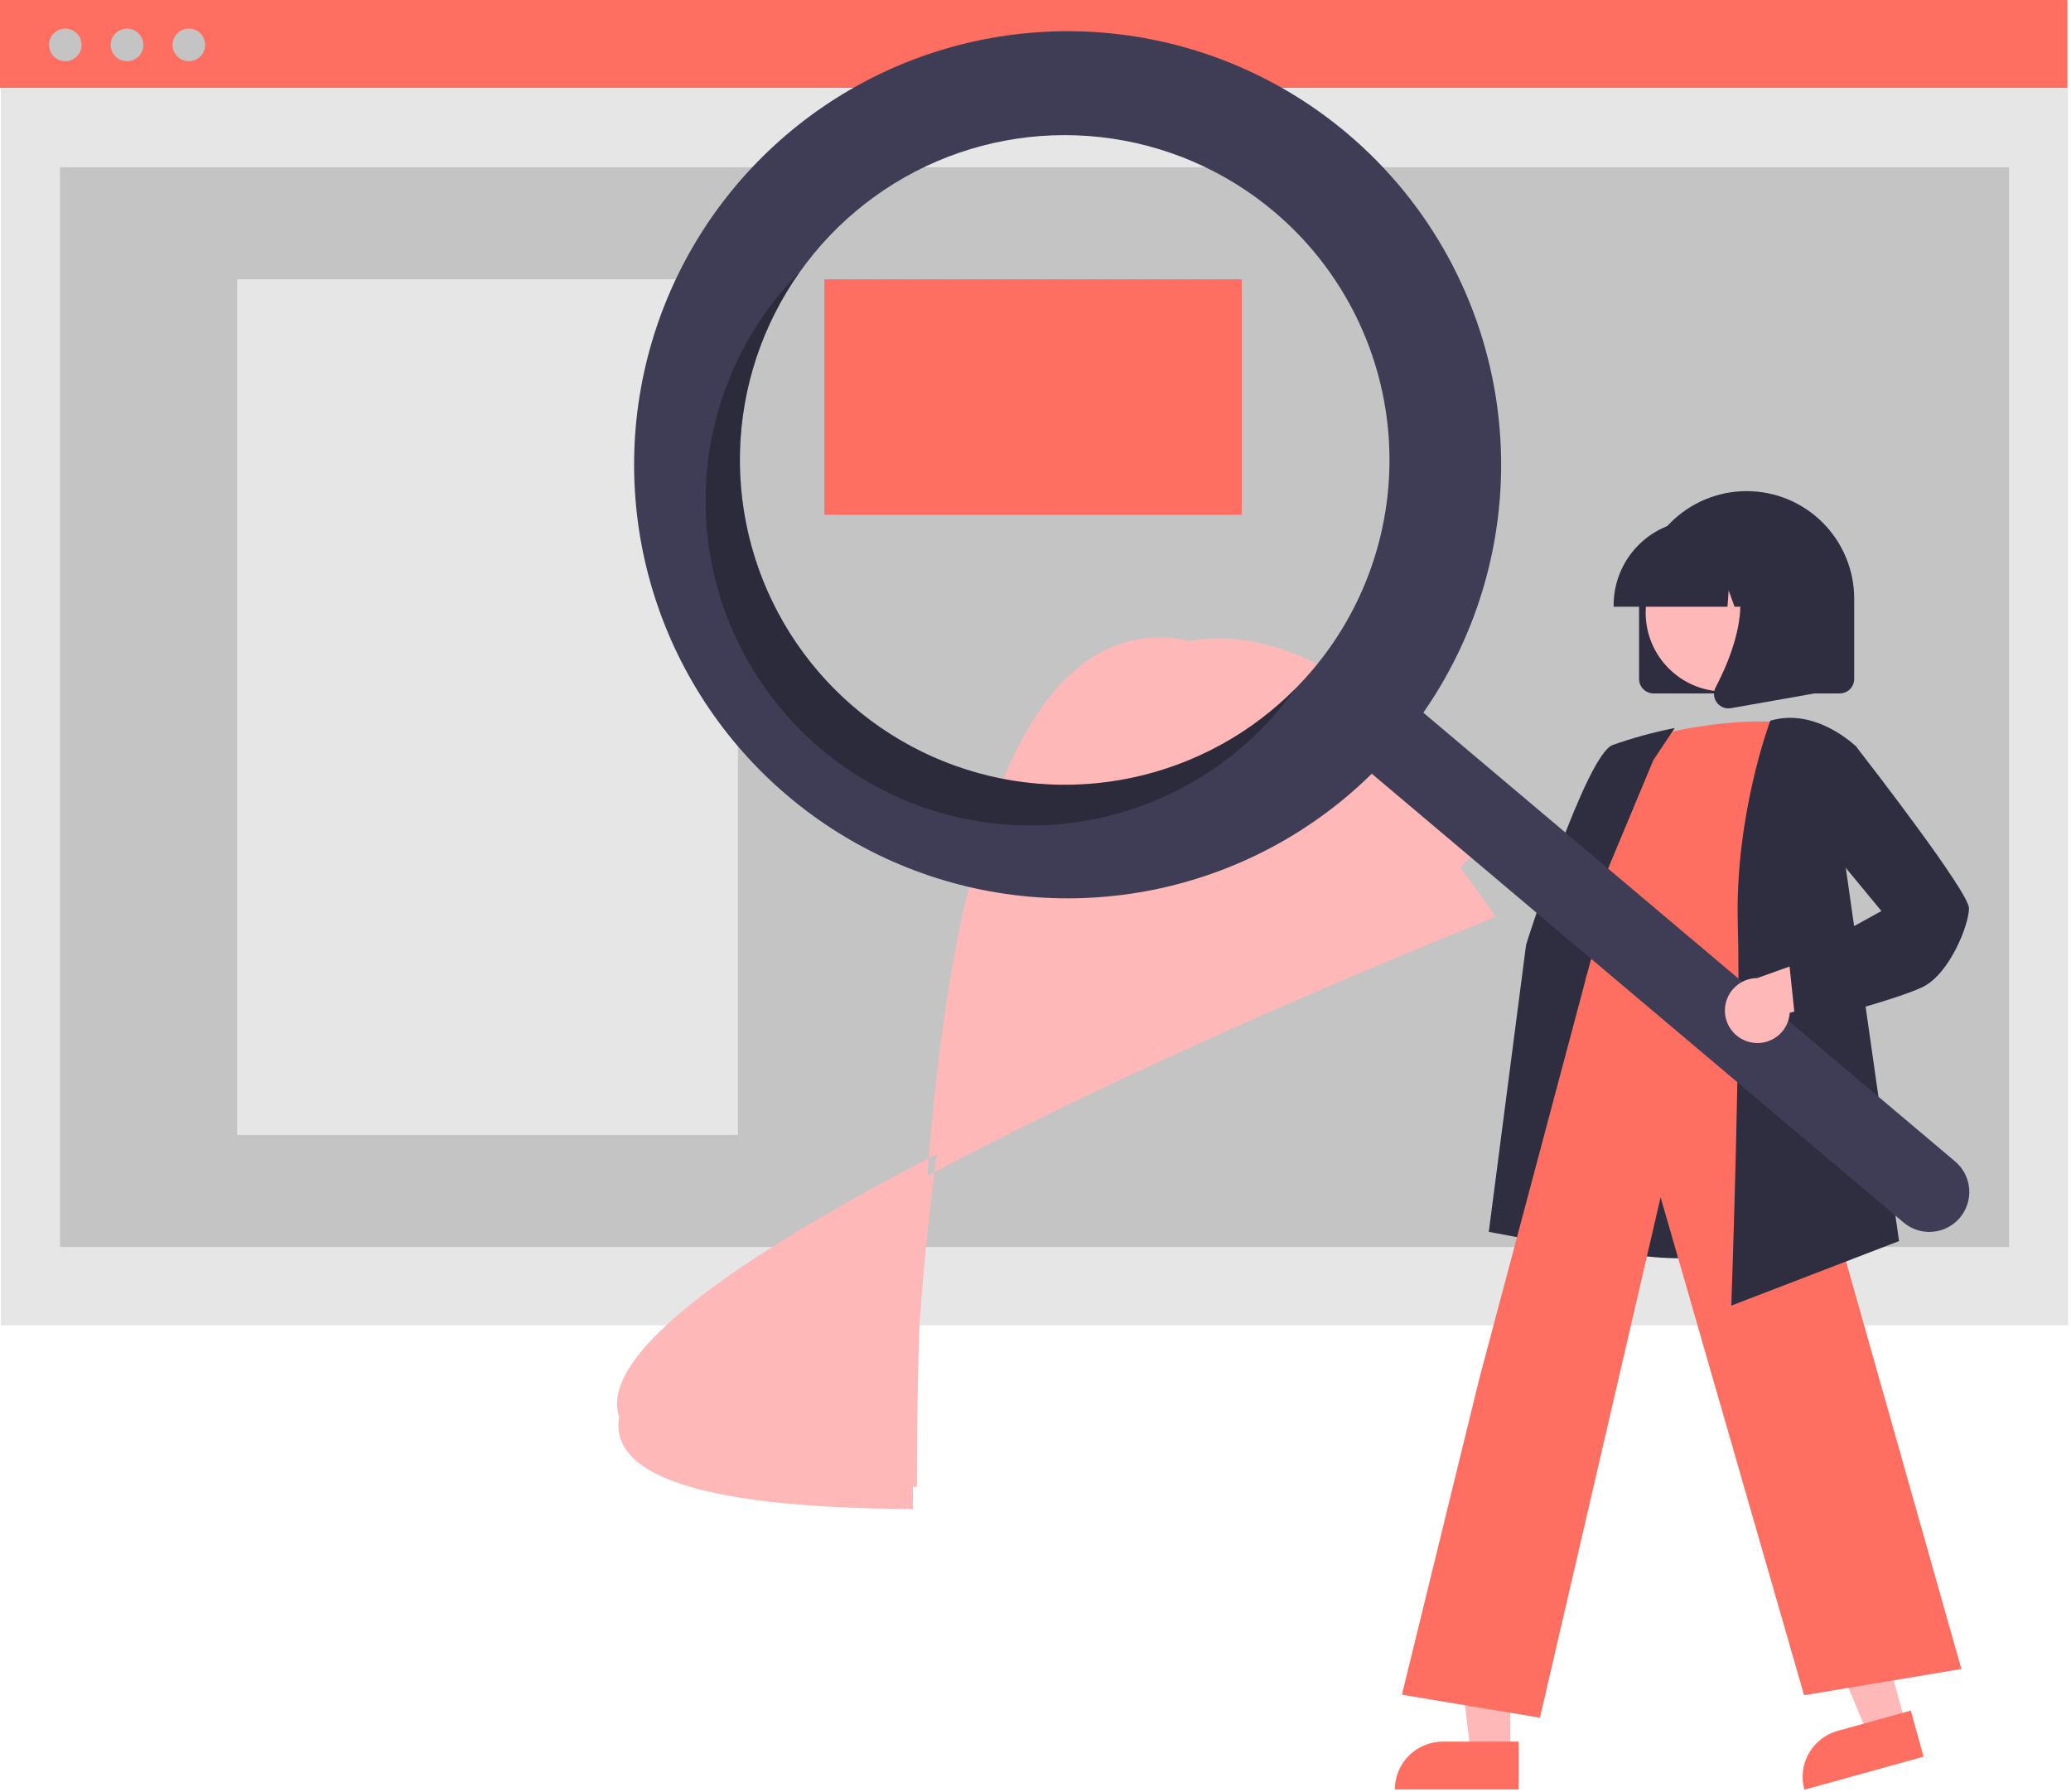 <svg width="645" height="558" viewBox="0 0 645 558" fill="none" xmlns="http://www.w3.org/2000/svg">
    <path d="M644.137 0.365H0.275V412.723H644.137V0.365Z" fill="#E6E6E6"/>
    <path d="M625.726 52.085H18.686V388.328H625.726V52.085Z" fill="#C4C4C4"/>
    <path d="M643.862 0H0V27.354H643.862V0Z" fill="#FF6F61"/>
    <path d="M20.327 19.055C23.127 19.055 25.397 16.785 25.397 13.985C25.397 11.185 23.127 8.915 20.327 8.915C17.527 8.915 15.257 11.185 15.257 13.985C15.257 16.785 17.527 19.055 20.327 19.055Z" fill="#C4C4C4"/>
    <path d="M39.571 19.055C42.37 19.055 44.64 16.785 44.64 13.985C44.64 11.185 42.37 8.915 39.571 8.915C36.77 8.915 34.501 11.185 34.501 13.985C34.501 16.785 36.77 19.055 39.571 19.055Z" fill="#C4C4C4"/>
    <path d="M58.814 19.055C61.614 19.055 63.884 16.785 63.884 13.985C63.884 11.185 61.614 8.915 58.814 8.915C56.014 8.915 53.744 11.185 53.744 13.985C53.744 16.785 56.014 19.055 58.814 19.055Z" fill="#C4C4C4"/>
    <path d="M229.824 86.973H73.844V353.439H229.824V86.973Z" fill="#E6E6E6"/>
    <path d="M386.733 86.973H256.75V160.321H386.733V86.973Z" fill="#FF6F61"/>
    <path d="M386.733 180.747H256.75V259.666H386.733V180.747Z" fill="#C4C4C4"/>
    <path d="M386.733 280.092H256.75V353.44H386.733V280.092Z" fill="#C4C4C4"/>
    <path d="M570.568 86.973H414.587V203.097H570.568V86.973Z" fill="#C4C4C4"/>
    <path d="M570.568 237.315H414.587V353.44H570.568V237.315Z" fill="#C4C4C4"/>
    <path d="M510.479 211.44V186.44C510.479 177.555 514.008 169.034 520.29 162.752C526.573 156.469 535.094 152.94 543.979 152.94C552.863 152.94 561.384 156.469 567.667 162.752C573.949 169.034 577.479 177.555 577.479 186.44V211.44C577.477 212.633 577.003 213.777 576.159 214.62C575.315 215.464 574.172 215.939 572.979 215.94H514.979C513.785 215.939 512.642 215.464 511.798 214.62C510.954 213.777 510.48 212.633 510.479 211.44Z" fill="#2F2E41"/>
    <path d="M593.514 536.786L581.698 540.056L563.462 496.038L580.901 491.212L593.514 536.786Z" fill="#FFB8B8"/>
    <path d="M572.324 539.016L595.111 532.71L599.082 547.057L561.947 557.334C561.426 555.45 561.281 553.482 561.52 551.542C561.759 549.601 562.378 547.727 563.342 546.026C564.305 544.325 565.595 542.831 567.136 541.628C568.677 540.425 570.44 539.538 572.324 539.016Z" fill="#FF6F61"/>
    <path d="M470.328 545.875H458.068L452.235 498.587H470.33L470.328 545.875Z" fill="#FFB8B8"/>
    <path d="M449.311 542.372H472.955V557.258H434.424C434.424 555.304 434.809 553.368 435.557 551.562C436.305 549.755 437.402 548.114 438.784 546.732C440.166 545.349 441.808 544.253 443.614 543.505C445.42 542.757 447.356 542.372 449.311 542.372Z" fill="#FF6F61"/>
    <path d="M455.544 281.598C456.42 282.779 457.543 283.754 458.836 284.454C460.128 285

.154 461.559 285.563 463.026 285.65C464.494 285.738 465.963 285.502 467.329 284.961C468.696 284.419 469.927 283.584 470.936 282.515L503.527 297.173L500.562 278.842L470.069 267.733C468.16 266.156 465.74 265.335 463.267 265.423C460.793 265.512 458.438 266.505 456.648 268.214C454.858 269.923 453.757 272.23 453.553 274.696C453.35 277.163 454.058 279.619 455.544 281.598Z" fill="#FFB8B8"/>
    <path d="M523.259 391.836C513.02 391.836 502.42 390.311 493.51 385.775C488.78 383.414 484.589 380.103 481.198 376.048C477.806 371.993 475.288 367.282 473.801 362.209C469.159 347.51 475.012 333.069 480.673 319.104C484.18 310.45 487.493 302.277 488.353 294.22L488.653 291.36C489.992 278.512 491.148 267.417 497.55 263.255C500.869 261.098 505.33 260.975 511.191 262.878L566.236 280.759L564.212 385.25L563.877 385.361C563.589 385.458 544.185 391.836 523.259 391.836Z" fill="#2F2E41"/>
    <path d="M510.229 230.348C510.229 230.348 537.229 222.348 558.229 225.348C558.229 225.348 546.229 291.348 550.229 313.348C554.229 335.348 480.729 321.848 495.729 300.848L500.729 275.848C500.729 275.848 490.729 265.848 499.729 253.848L510.229 230.348Z" fill="#FF6F61"/>
    <path d="M496.948 389.855L463.672 383.616L475.29 294.209C476.071 291.713 494.068 235.066 502.241 232.001C508.176 229.911 514.245 228.225 520.407 226.954L521.591 226.717L514.919 236.726L488.354 300.38L496.948 389.855Z" fill="#2F2E41"/>
    <path d="M479.61 534.918L436.615 527.753L460.743 429.229L496.646 294.492L497 296.884C497.029 297.062 500.383 314.664 550.151 306.854L550.589 306.786L550.71 307.212L610.862 519.75L561.871 527.914L517.188 372.848L479.61 534.918Z" fill="#FF6F61"/>
    <path d="M539.202 406.587L539.229 405.83C539.259 404.99 542.217 321.458 541.229 287.863C540.237 254.154 551.151 224.962 551.261 224.671L551.35 224.437L551.591 224.367C565.711 220.334 577.96 232.373 578.082 232.495L578.254 232.667L574.233 265.843L591.449 386.484L539.202 406.587Z" fill="#2F2E41"/>
    <path d="M537.095 215.358C550.659 215.358 561.656 204.362 561.656 190.797C561.656 177.232 550.659 166.236 537.095 166.236C523.53 166.236 512.534 177.232 512.534 190.797C512.534 204.362 523.53 215.358 537.095 215.358Z" fill="#FFB8B8"/>
    <path d="M502.553 188.44C502.561 181.414 505.356 174.678 510.324 169.71C515.292 164.742 522.027 161.948 529.053 161.94H534.053C541.079 161.948 547.815 164.742 552.783 169.71C557.751 174.678 560.545 181.414 560.553 188.44V188.94H549.987L546.383 178.848L545.662 188.94H540.201L538.383 183.848L538.019 188.94H502.553V188.44Z" fill="#2F2E41"/>
    <path d="M534.678 218.751C534.182 218.08 533.885 217.281 533.823 216.449C533.761 215.616 533.935 214.783 534.325 214.044C539.624 203.966 547.043 185.344 537.195 173.86L536.488 173.035H565.075V215.955L539.106 220.537C538.843 220.583 538.576 220.607 538.309 220.607C537.6 220.607 536.901 220.439 536.27 220.116C535.639 219.794 535.093 219.326 534.678 218.751Z" fill="#2F2E41"/>
    <path d="M419.58 41.547C399.576 24.667 375.097 13.965 349.122 10.744C323.147 7.523 296.795 11.921 273.274 23.404C249.753 34.886 230.077 52.957 216.639 75.418C203.201

 97.879 196.581 123.762 197.585 149.917C198.59 176.072 207.174 201.371 222.294 222.736C237.415 244.101 258.419 260.61 282.751 270.256C307.083 279.901 333.694 282.266 359.346 277.063C384.998 271.86 408.584 259.313 427.235 240.949L592.853 380.697C595.373 382.827 598.636 383.87 601.925 383.594C605.213 383.319 608.257 381.748 610.388 379.229C612.518 376.709 613.56 373.446 613.285 370.157C613.009 366.869 611.439 363.825 608.919 361.694L608.901 361.679L443.283 221.931C462.522 194.318 470.757 160.515 466.372 127.147C461.988 93.779 445.3 63.252 419.58 41.547ZM408.903 208.474C396.001 223.765 378.854 234.887 359.631 240.432C340.408 245.978 319.972 245.699 300.907 239.63C281.843 233.562 265.006 221.976 252.526 206.338C240.046 190.701 232.483 171.714 230.794 151.778C229.106 131.842 233.366 111.853 243.037 94.339C252.709 76.825 267.357 62.572 285.128 53.383C302.9 44.193 322.998 40.48 342.88 42.713C362.762 44.946 381.536 53.024 396.827 65.926C406.979 74.493 415.346 84.976 421.447 96.776C427.549 108.576 431.266 121.462 432.388 134.699C433.509 147.936 432.012 161.264 427.983 173.922C423.953 186.581 417.47 198.321 408.903 208.474Z" fill="#3F3D56"/>
    <path opacity="0.3" d="M266.355 220.551C246.949 204.174 234.411 181.099 231.231 155.906C228.051 130.714 234.462 105.246 249.19 84.561C247.256 86.509 245.386 88.549 243.58 90.681C235.013 100.834 228.53 112.575 224.501 125.233C220.471 137.892 218.975 151.22 220.096 164.457C221.217 177.693 224.935 190.58 231.037 202.38C237.138 214.18 245.504 224.662 255.657 233.229C265.81 241.796 277.55 248.279 290.209 252.309C302.867 256.338 316.195 257.835 329.432 256.714C342.669 255.592 355.555 251.875 367.355 245.773C379.155 239.672 389.638 231.306 398.205 221.153C400.006 219.018 401.702 216.832 403.294 214.594C385.381 232.592 361.356 243.195 335.987 244.299C310.619 245.402 285.763 236.925 266.355 220.551Z" fill="black"/>
    <path d="M544.98 324.536C546.408 324.885 547.896 324.917 549.337 324.629C550.779 324.341 552.14 323.741 553.324 322.87C554.509 322 555.488 320.88 556.193 319.59C556.898 318.3 557.311 316.871 557.404 315.404L591.837 305.846L577.84 293.643L547.288 304.589C544.813 304.597 542.427 305.512 540.581 307.161C538.735 308.81 537.559 311.079 537.275 313.538C536.99 315.996 537.617 318.474 539.038 320.501C540.458 322.528 542.572 323.964 544.98 324.536Z" fill="#FFB8B8"/>
    <path d="M559.292 319.477L557.197 299.571L585.959 283.702L567.207 261.001L570.266 235.502L577.886 232.236L578.123 232.541C581.716 237.161 613.228 277.822 613.228 282.848C613.228 288.011 607.2 303.171 598.952 307.295C590.996 311.273 561.121 319.005 559.853 319.332L559.292 319.477Z" fill="#2F2E41"/>
</svg>